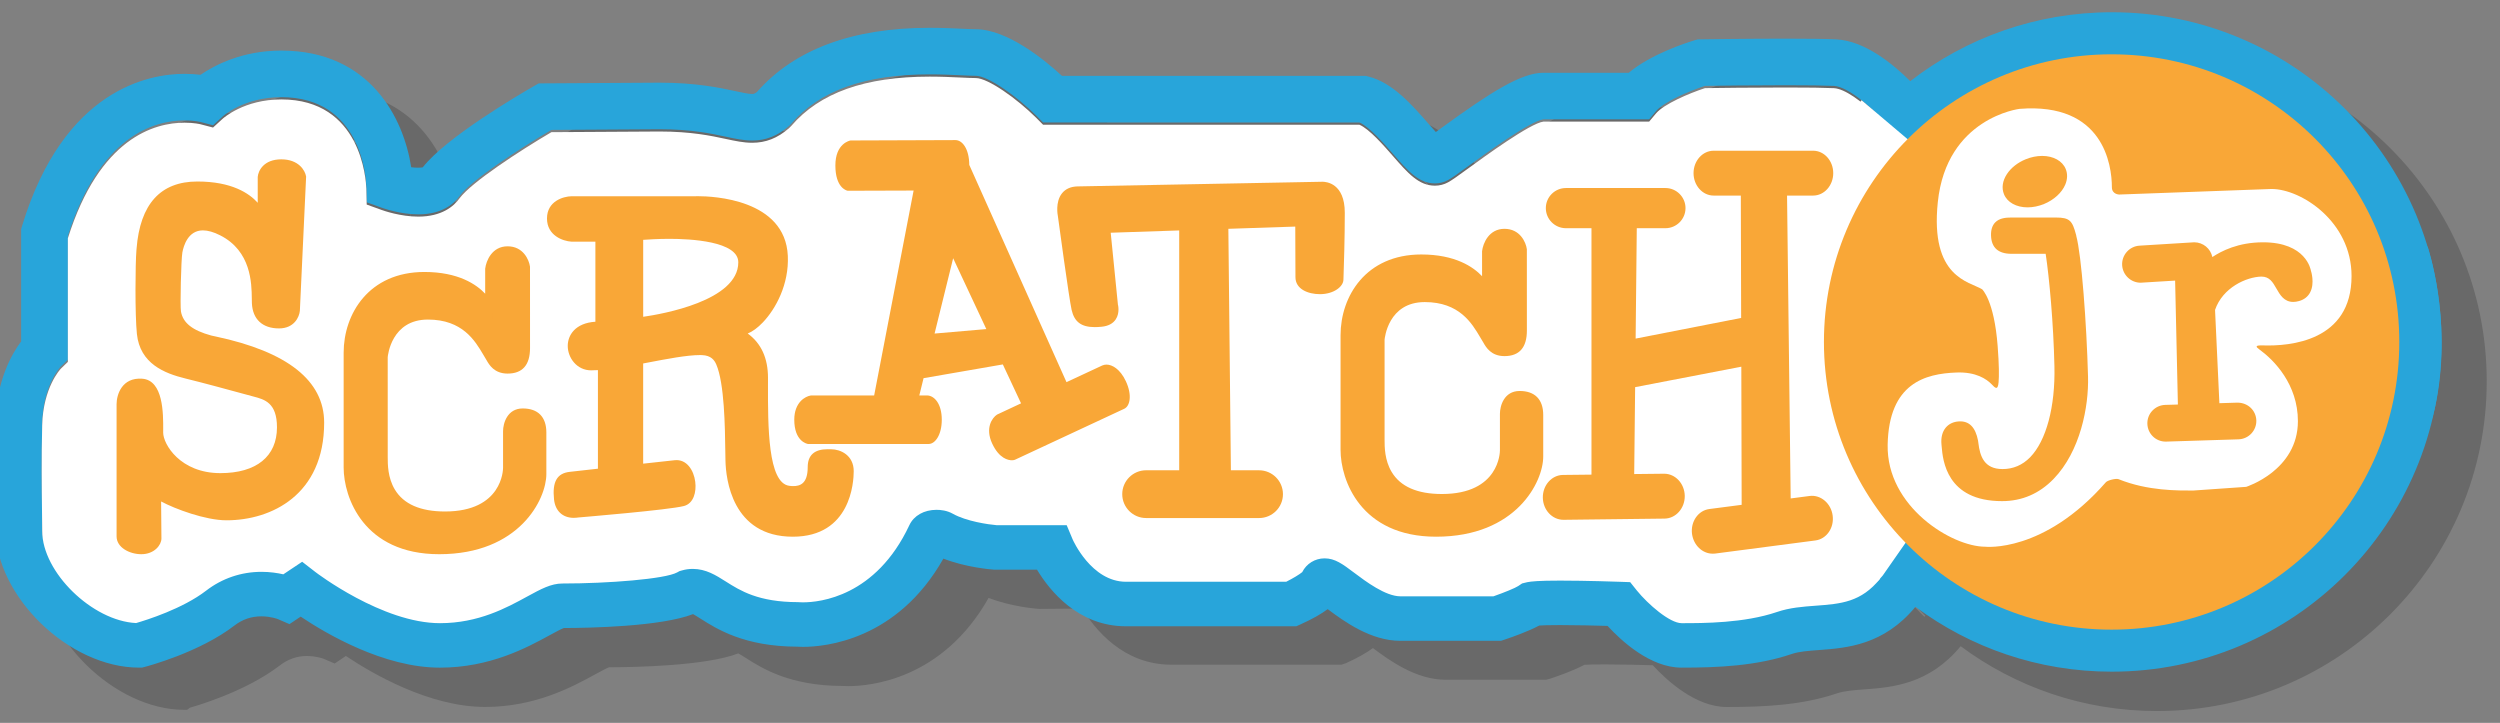 <?xml version="1.0" encoding="UTF-8"?>
<svg width="166px" height="48px" viewBox="0 0 166 48" version="1.1" xmlns="http://www.w3.org/2000/svg" xmlns:xlink="http://www.w3.org/1999/xlink">
    <rect x="0" y="0" width="166" height="48" fill="#808080" stroke="none"/>
    <title>fliplogo</title>
    <g id="fliplogo" stroke="none" stroke-width="1" fill="none" fill-rule="evenodd">
        <g transform="translate(-1, 0)" fill-rule="nonzero" id="Buttons_x5F_Released">
            <g>
                <path d="M144.23,3.419 C139.187,3.419 134.542,5.129 130.841,7.995 C129.7,6.858 127.818,5.31 125.916,5.22 C125.253,5.188 124.128,5.172 122.576,5.172 C119.963,5.172 116.97,5.217 116.936,5.218 L116.721,5.221 L116.514,5.129 C115.995,5.285 113.617,6.129 112.149,7.129 L106.477,7.129 C105.016,7.129 102.973,8.57 99.714,10.945 C99.59,11.035 99.463,11.206 99.34,11.295 C99.167,11.107 98.981,10.931 98.82,10.748 C97.771,9.546 96.465,8.312 94.873,7.914 L94.687,8.129 L74.517,8.129 C73.41,6.129 70.9,4.788 68.784,4.788 C68.556,4.788 68.258,4.652 67.899,4.635 C67.306,4.608 66.569,4.512 65.726,4.512 C60.607,4.512 56.753,5.912 54.27,8.735 C54.093,8.875 54.026,8.86 53.936,8.86 C53.698,8.86 53.294,8.766 52.829,8.666 C51.787,8.442 50.214,8.1 47.778,8.1 L39.767,8.147 L39.413,8.349 C38.449,8.903 33.625,11.729 32.07,13.719 C31.973,13.742 31.622,13.757 31.303,13.711 C30.814,10.514 28.615,5.966 22.672,5.966 C20.081,5.966 18.238,6.941 17.316,7.574 C17.024,7.538 16.665,7.51 16.251,7.51 C13.935,7.51 8.297,8.492 5.521,17.596 L5.51,17.817 L5.51,25.275 C4.51,26.111 3.82,27.879 3.754,30.633 C3.7,33 3.7,34.911 3.717,36.307 C3.724,36.85 3.717,37.419 3.717,37.819 C3.717,42.298 8.6,47.131 13.229,47.131 L13.426,47.131 L13.617,46.986 C13.763,46.948 17.242,45.986 19.577,44.187 C20.098,43.785 20.699,43.558 21.361,43.558 C21.985,43.558 22.449,43.726 22.449,43.726 L23.223,44.056 L23.968,43.556 C25.678,44.702 29.495,46.941 33.211,46.941 C36.558,46.941 39.019,45.597 40.488,44.794 C40.832,44.606 41.253,44.376 41.443,44.307 C43.092,44.305 47.874,44.219 50.022,43.384 C50.162,43.459 50.365,43.588 50.526,43.69 C51.614,44.38 53.43,45.534 56.926,45.546 C57.007,45.551 57.142,45.559 57.323,45.559 C58.788,45.559 63.585,45.117 66.643,39.7 C68.162,40.288 69.793,40.418 70.007,40.432 L72.862,40.406 C73.692,41.784 75.587,44.134 78.762,44.134 L90.078,44.134 L90.382,44.029 C91.172,43.675 91.746,43.338 92.163,43.031 C93.266,43.859 95.033,45.135 96.988,45.135 L103.668,45.135 L103.907,45.071 C104.396,44.907 105.476,44.536 106.207,44.141 C106.424,44.126 106.836,44.116 107.592,44.116 C108.682,44.116 109.977,44.149 110.746,44.172 C111.659,45.166 113.584,46.944 115.654,46.944 C118.076,46.944 120.64,46.835 122.982,46.036 C123.458,45.874 124.101,45.828 124.782,45.776 C126.625,45.639 129.089,45.452 131.187,42.907 C134.83,45.61 139.337,47.212 144.224,47.212 C156.314,47.212 166.118,37.41 166.118,25.319 C166.124,13.222 156.32,3.419 144.23,3.419 Z M8.512,18.285 C10.513,11.613 14.261,10.609 16.261,10.609 C16.895,10.609 17.304,10.712 17.305,10.712 L18.147,10.932 L18.781,10.352 C18.839,10.299 20.217,9.066 22.679,9.066 C27.976,9.066 28.303,14.388 28.324,14.989 L28.349,16.047 L29.345,16.407 C29.469,16.452 30.595,16.848 31.771,16.848 C33.325,16.848 34.133,16.168 34.518,15.626 C35.309,14.562 38.533,12.461 40.613,11.24 L47.794,11.196 C49.891,11.196 51.216,11.481 52.184,11.689 C52.824,11.826 53.375,11.945 53.943,11.945 C54.851,11.945 55.626,11.64 56.38,10.986 L56.541,10.824 C58.432,8.622 61.438,7.552 65.733,7.552 C66.503,7.552 67.2,7.585 67.759,7.611 C68.176,7.631 68.526,7.647 68.79,7.647 C69.605,7.647 71.525,9.208 72.807,10.485 L73.26,11.132 L94.264,11.132 C94.918,11.132 95.895,12.334 96.493,13.02 C97.488,14.161 98.21,14.889 99.279,14.889 C99.587,14.889 99.888,14.764 100.154,14.617 C100.425,14.468 100.798,13.972 101.545,13.428 C102.551,12.695 105.611,11.133 106.483,10.133 L113.504,10.133 L113.968,9.783 C114.471,9.186 116.125,8.567 117.212,8.214 C117.953,8.204 120.4,8.222 122.579,8.222 C124.082,8.222 125.154,8.262 125.769,8.291 C126.258,8.314 126.935,8.725 127.601,9.25 C127.917,9.499 128.232,9.783 128.523,10.063 C128.5,10.088 128.478,10.12 128.454,10.145 C127.558,9.296 126.475,8.492 125.769,8.459 C125.154,8.43 124.081,8.416 122.579,8.416 C120.4,8.416 117.953,8.448 117.212,8.459 C116.125,8.812 114.471,9.758 113.968,10.355 L113.504,11.133 L106.483,11.133 C105.612,11.133 102.549,13.243 101.545,13.976 C100.798,14.521 100.427,14.677 100.154,14.826 C99.888,14.972 99.587,14.993 99.279,14.993 C98.21,14.993 97.488,14.263 96.493,13.121 C95.892,12.434 94.919,11.133 94.264,11.133 L73.259,11.133 L72.806,10.557 C71.525,9.281 69.605,7.853 68.789,7.853 C68.524,7.853 68.175,7.806 67.758,7.787 C67.198,7.761 66.501,7.713 65.732,7.713 C61.437,7.713 58.43,8.776 56.54,10.978 L56.379,11.135 C55.625,11.79 54.851,12.093 53.942,12.093 C53.375,12.093 52.823,11.973 52.183,11.836 C51.215,11.628 49.89,11.343 47.793,11.343 L40.612,11.387 C38.532,12.607 35.308,14.708 34.517,15.773 C34.132,16.315 33.324,16.995 31.77,16.995 C30.594,16.995 29.468,16.599 29.344,16.554 L28.348,16.194 L28.323,15.136 C28.302,14.535 27.975,9.213 22.678,9.213 C20.216,9.213 18.837,10.447 18.78,10.5 L18.145,11.08 L17.302,10.86 C17.301,10.86 16.893,10.757 16.26,10.757 C14.26,10.757 10.512,11.76 8.512,18.432 L8.512,18.285 L8.512,18.285 Z M6.801,30.711 C6.862,28.198 8.009,26.982 8.04,26.949 L8.513,26.493 L8.513,26.636 L8.04,27.093 C8.009,27.126 6.863,28.342 6.803,30.854 C6.777,31.975 6.769,32.991 6.77,33.899 C6.768,32.954 6.774,31.891 6.801,30.711 Z M128.777,40.958 C124.8,36.993 122.338,31.516 122.338,25.457 C122.338,25.439 122.34,25.425 122.34,25.408 C122.366,31.464 124.85,36.935 128.844,40.885 C128.822,40.912 128.799,40.932 128.777,40.958 Z" id="形状" fill="#333333" opacity="0.3"></path>
                <g id="编组">
                    <g>
                        <path d="M141.23,0.813 C136.187,0.813 131.542,2.523 127.841,5.389 C126.7,4.252 124.818,2.704 122.916,2.614 C122.253,2.582 121.128,2.566 119.576,2.566 C116.963,2.566 113.97,2.611 113.936,2.612 L113.721,2.615 L113.514,2.677 C112.995,2.833 110.617,3.593 109.149,4.832 L103.477,4.832 C102.016,4.832 99.973,6.119 96.714,8.494 C96.59,8.584 96.463,8.678 96.34,8.766 C96.167,8.578 95.981,8.363 95.82,8.181 C94.771,6.979 93.465,5.484 91.873,5.085 L91.687,5.039 L71.517,5.039 C70.41,4.016 67.9,1.941 65.784,1.941 C65.556,1.941 65.258,1.926 64.899,1.909 C64.306,1.882 63.569,1.846 62.726,1.846 C57.607,1.846 53.753,3.277 51.27,6.099 C51.093,6.239 51.026,6.239 50.936,6.239 C50.698,6.239 50.294,6.153 49.829,6.051 C48.787,5.827 47.214,5.489 44.778,5.489 L36.767,5.538 L36.413,5.741 C35.449,6.295 30.625,9.121 29.07,11.112 C28.973,11.135 28.622,11.151 28.303,11.104 C27.814,7.907 25.615,3.359 19.672,3.359 C17.081,3.359 15.238,4.334 14.316,4.967 C14.024,4.931 13.665,4.903 13.251,4.903 C10.935,4.903 5.245,5.885 2.469,14.989 L2.404,15.21 L2.404,22.668 C1.779,23.505 0.766,25.273 0.701,28.027 C0.644,30.391 0.67,32.3 0.687,33.695 C0.694,34.24 0.701,34.713 0.701,35.113 C0.701,39.592 5.597,44.33 10.226,44.33 L10.423,44.33 L10.614,44.281 C10.76,44.243 14.239,43.329 16.574,41.53 C17.095,41.128 17.696,40.925 18.358,40.925 C18.982,40.925 19.446,41.106 19.446,41.106 L20.22,41.442 L20.965,40.944 C22.675,42.09 26.492,44.332 30.208,44.332 C33.555,44.332 36.016,42.987 37.485,42.185 C37.829,41.997 38.25,41.769 38.44,41.701 C40.089,41.697 44.871,41.611 47.019,40.777 C47.159,40.851 47.362,40.98 47.523,41.084 C48.611,41.773 50.427,42.926 53.923,42.939 C54.004,42.943 54.139,42.952 54.32,42.952 C55.785,42.952 60.582,42.509 63.64,37.092 C65.159,37.68 66.79,37.811 67.004,37.825 L69.859,37.828 C70.689,39.206 72.584,41.585 75.759,41.585 L87.075,41.585 L87.379,41.447 C88.169,41.093 88.743,40.756 89.16,40.447 C90.264,41.275 92.03,42.551 93.984,42.551 L100.665,42.551 L100.904,42.471 C101.394,42.308 102.472,41.929 103.204,41.535 C103.421,41.52 103.833,41.505 104.589,41.505 C105.678,41.505 106.973,41.537 107.743,41.56 C108.656,42.554 110.581,44.331 112.65,44.331 C115.073,44.331 117.636,44.221 119.98,43.422 C120.455,43.26 121.097,43.213 121.779,43.163 C123.622,43.026 126.086,42.838 128.185,40.293 C131.827,42.997 136.334,44.599 141.22,44.599 C153.312,44.599 163.115,34.796 163.115,22.705 C163.124,10.616 153.32,0.813 141.23,0.813 Z M121.561,40.076 C120.714,40.138 119.839,40.202 118.992,40.493 C116.809,41.236 114.112,41.236 112.662,41.236 C111.867,41.236 110.423,39.974 109.686,39.066 L109.244,38.513 L108.535,38.488 C108.444,38.484 106.315,38.41 104.598,38.41 C103.147,38.41 102.678,38.463 102.41,38.515 L102.068,38.597 L101.81,38.771 C101.618,38.9 100.882,39.203 100.164,39.454 L93.992,39.454 C93,39.454 91.691,38.47 90.909,37.881 C90.148,37.309 89.646,36.932 88.951,36.932 C88.313,36.932 87.746,37.289 87.467,37.846 C87.279,38.004 86.842,38.268 86.403,38.487 L75.767,38.487 C73.462,38.487 72.236,35.702 72.226,35.68 L71.828,34.729 L67.179,34.729 C66.625,34.684 65.16,34.471 64.266,33.97 C63.881,33.755 63.468,33.709 63.19,33.709 C62.358,33.709 61.682,34.09 61.381,34.73 C59.154,39.482 55.418,39.851 54.327,39.851 C54.221,39.851 54.151,39.847 54.14,39.847 L53.991,39.838 C51.354,39.838 50.153,39.076 49.188,38.464 C48.542,38.054 47.873,37.629 46.999,37.629 C46.763,37.629 46.527,37.661 46.296,37.728 L46.123,37.775 L45.964,37.863 C45.161,38.304 41.377,38.599 38.346,38.599 C37.592,38.599 36.927,38.961 36.007,39.463 C34.641,40.21 32.77,41.232 30.214,41.232 C26.393,41.232 21.988,37.873 21.945,37.837 L21.064,37.155 L19.813,37.989 C19.423,37.899 18.926,37.824 18.363,37.824 C17.019,37.824 15.749,38.256 14.687,39.074 C13.13,40.272 10.73,41.024 10.037,41.223 C7.136,41.082 3.803,37.85 3.803,35.11 C3.803,34.7 3.797,34.214 3.789,33.654 C3.771,32.283 3.748,30.405 3.802,28.098 C3.863,25.585 5.006,24.37 5.037,24.336 L5.507,23.88 L5.507,15.671 C7.612,8.999 11.258,7.995 13.258,7.995 C13.892,7.995 14.303,8.098 14.304,8.098 L15.147,8.318 L15.782,7.738 C15.84,7.685 17.219,6.452 19.68,6.452 C24.977,6.452 25.304,11.774 25.325,12.375 L25.35,13.433 L26.346,13.793 C26.47,13.838 27.596,14.234 28.772,14.234 C30.326,14.234 31.134,13.554 31.519,13.012 C32.31,11.948 35.534,9.847 37.614,8.626 L44.795,8.582 C46.892,8.582 48.217,8.867 49.185,9.075 C49.825,9.212 50.376,9.331 50.944,9.331 C51.852,9.331 52.627,9.026 53.381,8.372 L53.542,8.21 C55.433,6.008 58.439,4.938 62.734,4.938 C63.504,4.938 64.201,4.971 64.76,4.997 C65.177,5.017 65.527,5.033 65.791,5.033 C66.606,5.033 68.526,6.401 69.808,7.678 L70.261,8.132 L91.264,8.132 C91.918,8.41 92.895,9.528 93.493,10.214 C94.487,11.355 95.21,12.179 96.278,12.179 C96.587,12.179 96.887,12.102 97.153,11.955 C97.424,11.806 97.798,11.538 98.545,10.993 C99.551,10.26 102.61,8.029 103.483,7.925 L110.504,7.925 L110.968,7.372 C111.472,6.775 113.125,6.054 114.212,5.702 C114.953,5.692 117.4,5.66 119.579,5.66 C121.082,5.66 122.155,5.675 122.77,5.704 C123.258,5.727 123.934,6.125 124.602,6.65 C124.917,6.899 125.231,7.176 125.522,7.457 C121.698,11.399 119.335,16.773 119.335,22.702 C119.335,28.795 121.826,34.305 125.842,38.273 C124.579,39.848 123.23,39.952 121.561,40.076 Z" id="形状" fill="#28A5DA"></path>
                        <polygon id="路径" fill="#FFFFFF" points="124.604 6.655 114.997 19.961 117.527 38.562 125.674 38.602 126.016 38.212 127.811 35.639 124.033 23.384 128.602 10.035 124.691 6.725"></polygon>
                        <path d="M121.561,40.219 C120.714,40.282 119.839,40.346 118.992,40.636 C116.809,41.379 114.112,41.379 112.662,41.379 C111.867,41.379 110.423,40.117 109.686,39.209 L109.244,38.655 L108.535,38.63 C108.444,38.627 106.315,38.552 104.598,38.552 C103.147,38.552 102.678,38.606 102.41,38.657 L102.068,38.74 L101.81,38.913 C101.618,39.042 100.882,39.345 100.164,39.596 L93.992,39.596 C93,39.596 91.691,38.612 90.909,38.024 C90.148,37.452 89.646,37.075 88.951,37.075 C88.313,37.075 87.746,37.432 87.467,37.99 C87.279,38.147 86.842,38.41 86.403,38.629 L75.767,38.629 C73.462,38.629 72.236,35.844 72.226,35.821 L71.828,34.873 L67.179,34.873 C66.625,34.827 65.16,34.615 64.266,34.112 C63.881,33.897 63.468,33.852 63.19,33.852 C62.358,33.852 61.682,34.233 61.381,34.873 C59.154,39.625 55.418,39.995 54.327,39.995 C54.221,39.995 54.151,39.991 54.14,39.991 L53.991,39.982 C51.354,39.982 50.153,39.22 49.188,38.609 C48.542,38.2 47.873,37.775 46.999,37.775 C46.763,37.775 46.527,37.806 46.296,37.873 L46.123,37.921 L45.964,38.008 C45.161,38.449 41.377,38.745 38.346,38.745 C37.592,38.745 36.927,39.107 36.007,39.609 C34.641,40.357 32.77,41.379 30.214,41.379 C26.393,41.379 21.988,38.02 21.945,37.984 L21.064,37.301 L19.813,38.135 C19.423,38.046 18.926,37.97 18.363,37.97 C17.019,37.97 15.749,38.402 14.687,39.22 C13.13,40.42 10.73,41.171 10.037,41.371 C7.135,41.232 3.802,38 3.802,35.26 C3.802,34.85 3.796,34.364 3.788,33.803 C3.77,32.432 3.747,30.555 3.801,28.248 C3.862,25.734 5.005,24.519 5.036,24.486 L5.506,24.029 L5.506,15.821 C7.611,9.149 11.257,8.146 13.257,8.146 C13.891,8.146 14.302,8.249 14.303,8.249 L15.146,8.469 L15.781,7.889 C15.839,7.836 17.218,6.602 19.679,6.602 C24.976,6.602 25.303,11.925 25.324,12.525 L25.349,13.583 L26.345,13.943 C26.469,13.988 27.595,14.384 28.771,14.384 C30.325,14.384 31.133,13.705 31.518,13.162 C32.309,12.098 35.533,9.996 37.613,8.776 L44.794,8.732 C46.891,8.732 48.216,9.017 49.184,9.224 C49.824,9.362 50.375,9.48 50.943,9.48 C51.851,9.48 52.626,9.175 53.38,8.521 L53.541,8.36 C55.432,6.158 58.438,5.088 62.733,5.088 C63.503,5.088 64.2,5.121 64.759,5.147 C65.176,5.167 65.526,5.183 65.79,5.183 C66.605,5.183 68.525,6.551 69.807,7.827 L70.26,8.282 L91.264,8.282 C91.918,8.56 92.895,9.677 93.493,10.364 C94.488,11.505 95.21,12.329 96.279,12.329 C96.587,12.329 96.888,12.252 97.154,12.105 C97.425,11.956 97.798,11.688 98.545,11.143 C99.551,10.41 102.611,8.179 103.483,8.075 L110.504,8.075 L110.968,7.522 C111.471,6.925 113.125,6.204 114.212,5.852 C114.953,5.841 117.4,5.81 119.579,5.81 C121.082,5.81 122.154,5.825 122.769,5.854 C123.492,5.888 124.618,6.734 125.523,7.607 C121.698,11.549 119.335,16.923 119.335,22.852 C119.335,28.946 121.826,34.456 125.842,38.423 C124.579,39.992 123.23,40.096 121.561,40.219 Z" id="路径" fill="#FFFFFF"></path>
                        <polygon id="路径" fill="#FFFFFF" points="138.335 5.607 150.031 10.254 157.621 14.695 157.079 28.068 150.65 36.514 133.378 38.292 125.246 32.02 124.859 16.761 130.154 7.699"></polygon>
                        <g transform="translate(129, 14)" fill="#F9A737">
                            <path d="M10.395,11.008 C10.291,7.2 9.936,2.799 9.606,1.676 C9.606,1.674 9.606,1.673 9.604,1.671 C9.604,1.664 9.608,1.657 9.606,1.65 C9.376,0.785 9.278,0.695 8.502,0.695 L5.564,0.695 C4.954,0.695 4.424,0.814 4.459,1.65 C4.486,2.411 4.954,2.605 5.564,2.605 L8.05,2.605 C8.279,3.986 8.597,7.193 8.668,10.313 C8.742,13.501 7.839,17.399 4.974,17.399 C3.166,17.399 3.168,15.659 3.101,15.307 C2.976,14.649 2.705,14.194 2.084,14.233 C1.465,14.272 1.087,14.727 1.164,15.502 C1.242,16.276 1.28,19.024 4.936,19.024 C8.871,19.025 10.488,14.343 10.395,11.008 Z" id="路径"></path>
                            <path d="M4.936,19.275 C1.239,19.275 1.004,16.55 0.927,15.657 L0.915,15.525 C0.868,15.058 0.968,14.666 1.203,14.388 C1.41,14.144 1.709,14.003 2.066,13.982 C2.754,13.939 3.172,14.371 3.342,15.257 C3.351,15.298 3.359,15.357 3.366,15.429 C3.47,16.279 3.739,17.146 4.97,17.146 C5.676,17.146 6.292,16.882 6.8,16.364 C7.873,15.265 8.478,13.004 8.414,10.316 C8.351,7.474 8.072,4.424 7.832,2.853 L5.56,2.853 C4.691,2.853 4.234,2.45 4.205,1.658 C4.189,1.275 4.282,0.977 4.476,0.774 C4.756,0.482 5.181,0.443 5.56,0.443 L8.498,0.443 C9.441,0.443 9.6,0.659 9.848,1.583 L9.864,1.642 L9.862,1.656 C10.212,2.927 10.55,7.486 10.645,10.999 C10.702,12.995 10.133,15.975 8.356,17.803 C7.408,18.781 6.256,19.275 4.936,19.275 Z M2.156,14.48 L2.099,14.482 C1.874,14.496 1.703,14.573 1.582,14.711 C1.436,14.882 1.378,15.148 1.41,15.476 L1.423,15.615 C1.505,16.56 1.694,18.775 4.935,18.775 C6.117,18.775 7.146,18.332 7.997,17.457 C9.666,15.741 10.197,12.915 10.143,11.016 C10.039,7.131 9.672,2.8 9.366,1.747 L9.354,1.68 C9.157,0.946 9.132,0.946 8.5,0.946 L5.562,0.946 C5.179,0.946 4.958,1.001 4.837,1.124 C4.739,1.226 4.694,1.4 4.704,1.642 C4.724,2.163 4.956,2.357 5.559,2.357 L8.257,2.357 L8.292,2.566 C8.541,4.082 8.846,7.311 8.913,10.309 C8.935,11.367 8.884,14.951 7.156,16.717 C6.552,17.336 5.814,17.651 4.968,17.651 C3.13,17.651 2.934,16.026 2.868,15.494 C2.861,15.436 2.855,15.39 2.849,15.356 C2.707,14.584 2.418,14.48 2.156,14.48 Z" id="形状"></path>
                        </g>
                        <g transform="translate(133, 10)" fill="#F9A737">
                            <ellipse id="椭圆形" transform="translate(3.108, 2.06) rotate(157.772) translate(-3.108, -2.06) " cx="3.108" cy="2.06" rx="1.964" ry="1.356"></ellipse>
                            <path d="M2.63,3.769 L2.63,3.769 C1.883,3.769 1.283,3.436 1.065,2.898 C0.897,2.485 0.964,2.01 1.257,1.562 C1.531,1.143 1.977,0.792 2.508,0.575 C2.864,0.43 3.241,0.353 3.6,0.353 C4.346,0.353 4.946,0.686 5.164,1.224 C5.294,1.541 5.284,1.898 5.135,2.255 C4.909,2.794 4.38,3.277 3.721,3.547 C3.365,3.692 2.988,3.769 2.63,3.769 Z M3.6,0.854 C3.305,0.854 2.996,0.918 2.7,1.039 C2.261,1.218 1.895,1.502 1.678,1.837 C1.48,2.143 1.426,2.454 1.532,2.71 C1.673,3.055 2.094,3.27 2.635,3.27 C2.928,3.27 3.239,3.206 3.536,3.085 C4.075,2.865 4.502,2.483 4.678,2.064 C4.746,1.902 4.806,1.658 4.706,1.415 C4.561,1.068 4.139,0.854 3.6,0.854 Z" id="形状"></path>
                        </g>
                        <g transform="translate(141, 16)" fill="#F9A737">
                            <path d="M13.199,2.017 C13.199,2.017 12.941,0.34 10.269,0.34 C8.377,0.34 7.222,1.124 6.683,1.535 L6.673,1.261 C6.642,0.72 6.174,0.309 5.636,0.342 L2.077,0.563 C1.537,0.597 1.126,1.062 1.159,1.603 C1.192,2.144 1.658,2.555 2.198,2.521 L4.669,2.368 L4.864,11.103 L3.768,11.135 C3.233,11.154 2.815,11.601 2.83,12.133 C2.846,12.667 3.293,13.087 3.828,13.071 L8.628,12.921 C9.163,12.904 9.582,12.457 9.566,11.922 C9.547,11.388 9.101,10.968 8.568,10.985 L7.125,11.03 L6.823,4.541 C7.347,2.928 9.042,2.143 10.109,2.114 C11.573,2.076 11.215,4.139 12.588,3.747 C13.678,3.439 13.199,2.017 13.199,2.017 Z" id="路径"></path>
                            <path d="M3.802,13.323 C3.141,13.323 2.606,12.804 2.585,12.142 C2.575,11.818 2.691,11.506 2.915,11.271 C3.139,11.034 3.439,10.898 3.766,10.885 L4.612,10.861 L4.428,2.632 L2.139,2.772 C1.493,2.772 0.952,2.265 0.911,1.617 C0.87,0.939 1.387,0.354 2.062,0.312 L5.695,0.088 C6.285,0.088 6.784,0.506 6.9,1.068 C7.499,0.67 8.614,0.089 10.267,0.089 C13.121,0.089 13.433,1.901 13.445,1.978 L13.445,1.978 C13.449,1.978 13.716,2.799 13.394,3.413 C13.245,3.699 12.998,3.892 12.662,3.988 C12.523,4.028 12.392,4.048 12.271,4.048 L12.271,4.048 C11.663,4.048 11.392,3.578 11.156,3.164 C10.91,2.735 10.698,2.365 10.154,2.365 C9.157,2.391 7.586,3.094 7.079,4.577 L7.367,10.772 L8.564,10.735 L8.564,10.735 C9.265,10.735 9.797,11.254 9.82,11.915 C9.841,12.586 9.31,13.149 8.64,13.171 L3.802,13.323 Z M4.916,2.103 L5.123,11.346 L3.781,11.389 C3.59,11.395 3.411,11.475 3.279,11.616 C3.148,11.756 3.08,11.936 3.086,12.13 C3.098,12.521 3.412,12.825 3.803,12.825 L3.803,13.075 L3.826,12.825 L8.626,12.675 C9.022,12.662 9.334,12.33 9.32,11.935 C9.308,11.544 8.994,11.24 8.603,11.24 L6.89,11.294 L6.576,4.513 L6.59,4.47 C7.157,2.726 8.989,1.9 10.11,1.87 C11.002,1.859 11.325,2.452 11.591,2.919 C11.823,3.323 11.969,3.552 12.274,3.552 L12.274,3.552 C12.348,3.552 12.434,3.538 12.528,3.512 C12.729,3.454 12.87,3.348 12.955,3.186 C13.183,2.76 12.968,2.106 12.965,2.1 C12.944,2 12.679,0.594 10.275,0.594 C8.341,0.594 7.212,1.455 6.837,1.738 L6.447,2.034 L6.426,1.271 C6.405,0.895 6.083,0.594 5.697,0.594 L2.093,0.817 C1.693,0.842 1.384,1.19 1.408,1.592 C1.43,1.976 1.753,2.278 2.137,2.278 L4.916,2.103 Z" id="形状"></path>
                        </g>
                        <g transform="translate(8, 10)" fill="#F9A737">
                            <path d="M13.075,1.752 L12.661,10.633 C12.661,10.633 12.57,11.563 11.525,11.563 C10.479,11.563 10.014,10.982 9.976,10.13 C9.937,9.278 10.171,6.641 7.73,5.406 C5.509,4.283 4.972,6.138 4.864,6.722 C4.78,7.179 4.7,10.344 4.771,10.736 C4.925,11.587 5.597,12.151 6.965,12.526 C7.639,12.712 14.275,13.694 14.275,18.069 C14.275,23.026 10.441,24.305 8.04,24.305 C6.413,24.305 3.87,23.233 3.444,22.846 C3.444,22.846 3.47,25.454 3.47,25.764 C3.47,26.076 3.082,26.551 2.385,26.551 C1.689,26.551 0.991,26.163 0.991,25.621 C0.991,25.079 0.991,16.83 0.991,16.83 C0.991,16.83 0.994,15.294 2.424,15.396 C3.676,15.486 3.585,17.796 3.585,18.726 C3.585,19.657 4.825,21.668 7.632,21.668 C10.441,21.668 11.641,20.196 11.641,18.376 C11.641,16.558 10.634,16.285 9.898,16.091 C9.163,15.9 7.127,15.322 5.368,14.892 C4.062,14.572 2.531,14.001 2.34,12.154 C2.205,10.865 2.236,7.479 2.309,6.644 C2.377,5.857 2.502,2.307 6.104,2.307 C9.706,2.307 10.364,4.321 10.364,4.321 L10.364,1.752 C10.364,1.752 10.442,0.835 11.68,0.835 C12.919,0.835 13.075,1.752 13.075,1.752 Z" id="路径"></path>
                            <path d="M2.385,26.799 C1.595,26.799 0.741,26.348 0.741,25.619 L0.741,16.828 C0.743,16.22 1.085,15.05 2.442,15.146 C3.853,15.248 3.841,17.478 3.836,18.547 L3.835,18.724 C3.835,19.492 4.965,21.416 7.632,21.416 C10.021,21.416 11.391,20.308 11.391,18.374 C11.391,16.741 10.564,16.522 9.834,16.331 C9.626,16.276 9.315,16.19 8.937,16.088 C7.994,15.83 6.568,15.442 5.308,15.131 C3.917,14.79 2.295,14.146 2.09,12.175 C1.956,10.89 1.985,7.471 2.059,6.617 L2.068,6.51 C2.3,3.552 3.658,2.052 6.103,2.052 C8.388,2.052 9.548,2.835 10.113,3.464 L10.113,1.747 C10.147,1.33 10.518,0.58 11.679,0.58 C12.826,0.58 13.255,1.315 13.322,1.705 L13.326,1.732 L12.911,10.64 C12.871,11.054 12.531,11.807 11.525,11.807 C10.429,11.807 9.774,11.198 9.726,10.136 C9.722,10.05 9.721,9.946 9.72,9.827 C9.707,8.802 9.681,6.669 7.616,5.624 C7.187,5.406 6.803,5.297 6.474,5.297 C5.486,5.297 5.19,6.322 5.109,6.763 C5.026,7.216 4.952,10.333 5.016,10.687 C5.153,11.444 5.775,11.937 7.03,12.28 C7.088,12.296 7.188,12.315 7.326,12.344 C12.102,13.358 14.524,15.282 14.524,18.063 C14.524,22.85 11.03,24.548 8.039,24.548 C6.648,24.548 4.622,23.795 3.698,23.297 C3.706,24.061 3.719,25.529 3.719,25.757 C3.72,26.188 3.245,26.799 2.385,26.799 Z M2.289,15.643 C1.281,15.643 1.243,16.709 1.242,16.831 L1.242,25.62 C1.242,25.974 1.787,26.3 2.386,26.3 C2.964,26.3 3.221,25.911 3.221,25.764 C3.221,25.453 3.195,22.848 3.195,22.848 L3.189,22.274 L3.613,22.662 C3.989,23.004 6.448,24.058 8.041,24.058 C10.802,24.058 14.026,22.49 14.026,18.072 C14.026,15.56 11.737,13.801 7.223,12.843 C7.074,12.813 6.962,12.787 6.901,12.772 C5.455,12.376 4.7,11.745 4.526,10.786 C4.444,10.334 4.536,7.135 4.619,6.682 C4.7,6.242 5.075,4.807 6.476,4.807 C6.883,4.807 7.344,4.935 7.844,5.188 C10.18,6.37 10.208,8.795 10.221,9.832 C10.222,9.944 10.223,10.043 10.227,10.124 C10.262,10.928 10.688,11.319 11.526,11.319 C12.336,11.319 12.411,10.644 12.414,10.613 L12.825,1.777 C12.792,1.646 12.599,1.09 11.68,1.09 C10.715,1.09 10.62,1.71 10.613,1.78 L10.614,5.894 L10.127,4.4 C10.102,4.326 9.458,2.559 6.105,2.559 C2.882,2.559 2.646,5.567 2.568,6.556 L2.558,6.668 C2.486,7.507 2.458,10.868 2.589,12.13 C2.761,13.776 4.055,14.317 5.429,14.651 C6.696,14.963 8.124,15.352 9.07,15.61 C9.448,15.714 9.758,15.798 9.964,15.852 C10.686,16.042 11.894,16.36 11.894,18.378 C11.894,20.596 10.302,21.92 7.635,21.92 C4.775,21.92 3.338,19.873 3.338,18.727 L3.339,18.548 C3.344,17.628 3.354,15.714 2.408,15.647 C2.366,15.643 2.327,15.643 2.289,15.643 Z" id="形状"></path>
                        </g>
                        <g transform="translate(23, 16)" fill="#F9A737">
                            <path d="M12.945,7.111 C12.945,6.103 12.945,1.741 12.945,1.741 C12.945,1.741 12.79,0.605 11.706,0.605 C10.621,0.605 10.467,1.844 10.467,1.844 L10.467,4.271 C10.467,4.271 9.589,2.309 6.181,2.309 C2.773,2.309 1.069,4.788 1.069,7.421 C1.069,10.055 1.069,14.03 1.069,15.036 C1.069,16.534 2.051,20.549 7.163,20.549 C12.275,20.549 14.03,17.128 14.03,15.477 C14.03,13.826 14.03,13.206 14.03,12.714 C14.03,12.222 13.901,11.371 12.714,11.371 C11.655,11.371 11.655,12.637 11.655,12.637 L11.655,15.065 C11.655,15.065 11.654,18.213 7.55,18.213 C3.446,18.213 3.497,15.192 3.497,14.366 C3.497,13.54 3.497,7.691 3.497,7.691 C3.497,7.691 3.729,4.966 6.414,4.966 C9.099,4.966 9.899,6.775 10.468,7.691 C10.637,7.968 10.881,8.556 11.707,8.556 C12.531,8.557 12.945,8.118 12.945,7.111 Z" id="路径"></path>
                            <path d="M7.162,20.799 C2.144,20.799 0.818,17.03 0.818,15.036 L0.818,7.421 C0.818,4.838 2.497,2.059 6.18,2.059 C8.431,2.059 9.632,2.883 10.216,3.501 L10.216,1.844 C10.28,1.309 10.672,0.355 11.705,0.355 C12.735,0.355 13.128,1.24 13.192,1.708 L13.194,7.111 C13.194,8.236 12.693,8.806 11.705,8.806 C10.816,8.806 10.481,8.222 10.302,7.908 L10.252,7.823 C10.2,7.74 10.147,7.648 10.089,7.55 C9.54,6.622 8.71,5.219 6.412,5.219 C3.985,5.219 3.753,7.615 3.744,7.714 L3.745,14.367 C3.745,14.825 3.744,15.716 4.215,16.502 C4.796,17.473 5.917,17.963 7.548,17.963 C11.359,17.963 11.403,15.182 11.403,15.065 L11.403,12.637 C11.403,12.115 11.676,11.121 12.712,11.121 C13.722,11.121 14.278,11.687 14.278,12.714 L14.278,15.477 C14.279,17.145 12.487,20.799 7.162,20.799 Z M6.18,2.56 C2.822,2.56 1.318,5.002 1.318,7.422 L1.318,15.037 C1.318,15.09 1.385,20.3 7.162,20.3 C12.113,20.3 13.779,16.987 13.779,15.477 L13.779,12.715 C13.779,11.969 13.44,11.622 12.713,11.622 C11.934,11.622 11.905,12.535 11.904,12.639 L11.904,15.065 C11.904,15.098 11.853,18.463 7.549,18.463 C5.73,18.463 4.464,17.889 3.787,16.758 C3.245,15.854 3.246,14.832 3.246,14.397 L3.246,7.692 C3.25,7.641 3.532,4.718 6.413,4.718 C8.996,4.718 9.95,6.331 10.519,7.295 C10.576,7.389 10.628,7.479 10.679,7.561 L10.737,7.662 C10.902,7.951 11.107,8.308 11.706,8.308 C12.22,8.308 12.695,8.162 12.695,7.113 L12.695,1.744 C12.692,1.741 12.554,0.858 11.706,0.858 C10.858,0.858 10.721,1.837 10.715,1.879 L10.717,5.443 L10.238,4.376 C10.205,4.301 9.367,2.56 6.18,2.56 Z" id="形状"></path>
                        </g>
                        <g transform="translate(90, 15)" fill="#F9A737">
                            <path d="M12.141,6.95 C12.141,5.943 12.141,1.58 12.141,1.58 C12.141,1.58 11.985,0.444 10.901,0.444 C9.817,0.444 9.664,1.683 9.664,1.683 L9.664,4.11 C9.664,4.11 8.786,2.148 5.378,2.148 C1.972,2.148 0.269,4.627 0.269,7.26 C0.269,9.895 0.269,13.869 0.269,14.876 C0.269,16.374 1.248,20.389 6.361,20.389 C11.474,20.389 13.228,16.968 13.228,15.315 C13.228,13.664 13.228,13.044 13.228,12.552 C13.228,12.063 13.099,11.21 11.913,11.21 C10.853,11.21 10.853,12.475 10.853,12.475 L10.853,14.903 C10.853,14.903 10.853,18.051 6.749,18.051 C2.645,18.051 2.695,15.031 2.695,14.205 C2.695,13.378 2.695,7.531 2.695,7.531 C2.695,7.531 2.926,4.807 5.613,4.807 C8.298,4.807 9.097,6.615 9.667,7.531 C9.836,7.808 10.08,8.396 10.906,8.396 C11.727,8.396 12.141,7.957 12.141,6.95 Z" id="路径"></path>
                            <path d="M6.357,20.637 C1.337,20.637 0.013,16.868 0.013,14.875 L0.013,7.259 C0.013,4.676 1.691,1.897 5.373,1.897 C7.625,1.897 8.825,2.721 9.409,3.34 L9.409,1.683 C9.471,1.148 9.866,0.194 10.897,0.194 C11.926,0.194 12.321,1.078 12.383,1.546 L12.385,6.95 C12.385,8.075 11.885,8.646 10.897,8.646 C10.008,8.646 9.672,8.06 9.495,7.747 L9.444,7.662 C9.393,7.579 9.34,7.486 9.282,7.391 C8.731,6.461 7.903,5.058 5.604,5.058 C3.176,5.058 2.946,7.452 2.936,7.555 L2.936,14.206 C2.936,14.664 2.936,15.555 3.408,16.341 C3.989,17.311 5.108,17.802 6.741,17.802 C10.553,17.802 10.595,15.022 10.595,14.903 L10.595,12.477 C10.595,11.954 10.868,10.961 11.906,10.961 C12.916,10.961 13.47,11.525 13.47,12.553 L13.47,15.317 C13.475,16.982 11.682,20.637 6.357,20.637 Z M5.375,2.397 C2.018,2.397 0.514,4.839 0.514,7.259 L0.514,14.875 C0.514,14.928 0.581,20.137 6.358,20.137 C11.309,20.137 12.975,16.825 12.975,15.315 L12.975,12.551 C12.975,11.807 12.635,11.459 11.91,11.459 C11.131,11.459 11.1,12.371 11.1,12.475 L11.1,14.9 C11.1,14.935 11.048,18.298 6.746,18.298 C4.927,18.298 3.661,17.726 2.983,16.594 C2.44,15.691 2.442,14.668 2.442,14.234 L2.442,7.53 C2.446,7.478 2.727,4.556 5.608,4.556 C8.192,4.556 9.147,6.17 9.715,7.134 C9.772,7.229 9.823,7.317 9.874,7.399 L9.932,7.5 C10.098,7.789 10.302,8.146 10.901,8.146 C11.417,8.146 11.891,8.001 11.891,6.952 L11.891,1.582 C11.887,1.579 11.749,0.696 10.901,0.696 C10.047,0.696 9.917,1.675 9.912,1.717 L9.914,5.283 L9.435,4.214 C9.4,4.139 8.562,2.397 5.375,2.397 Z" id="形状"></path>
                        </g>
                        <g transform="translate(37, 13)" fill="#F9A737" id="形状">
                            <path d="M19.198,17.08 C18.811,17.08 17.882,16.966 17.882,18.011 C17.882,19.057 17.456,19.639 16.371,19.502 C14.648,19.27 14.745,15.106 14.745,12.086 C14.745,9.066 12.189,8.988 13.196,8.988 C14.203,8.988 16.185,6.675 16.061,3.992 C15.88,0.068 10.213,0.275 10.213,0.275 L1.965,0.275 C1.965,0.275 0.57,0.3 0.57,1.501 C0.57,2.701 1.948,2.792 1.948,2.792 L3.784,2.792 L3.784,8.602 C1.074,8.602 1.732,11.505 3.397,11.331 C3.565,11.332 3.754,11.322 3.952,11.307 L3.952,18.342 C2.908,18.459 2.061,18.555 1.858,18.576 C1.311,18.637 0.907,18.888 1.035,20.128 C1.165,21.367 2.352,21.109 2.352,21.109 C2.352,21.109 8.372,20.611 9.352,20.353 C10.332,20.093 10.02,17.674 8.829,17.8 C8.411,17.844 7.493,17.946 6.457,18.062 L6.457,10.922 C8.008,10.629 9.635,10.29 10.614,10.324 C11.375,10.35 11.655,10.782 11.792,11.098 C12.435,12.586 12.389,16.145 12.421,17.581 C12.459,19.324 13.156,22.383 16.642,22.383 C20.128,22.383 20.437,19.246 20.437,18.279 C20.437,17.312 19.585,17.08 19.198,17.08 Z M6.458,8.32 L6.458,2.695 C6.458,2.695 13.273,2.03 13.273,4.419 C13.273,7.582 6.458,8.32 6.458,8.32 Z"></path>
                            <path d="M16.642,22.637 C12.597,22.637 12.197,18.776 12.171,17.591 C12.167,17.407 12.163,17.188 12.16,16.944 C12.14,15.376 12.102,12.455 11.562,11.203 C11.442,10.924 11.224,10.599 10.605,10.579 L10.471,10.577 C9.617,10.577 8.292,10.83 7.011,11.076 L6.706,11.134 L6.706,17.787 C7.627,17.684 8.422,17.597 8.802,17.558 C9.605,17.474 10.068,18.236 10.164,18.988 C10.252,19.67 10.055,20.431 9.415,20.599 C8.427,20.859 2.637,21.34 2.373,21.363 L2.374,21.363 C2.383,21.363 2.264,21.385 2.101,21.385 C1.358,21.385 0.867,20.926 0.787,20.157 C0.665,18.987 0.987,18.425 1.831,18.331 L3.702,18.121 L3.702,11.576 C3.606,11.581 3.514,11.584 3.429,11.584 C3.366,11.589 3.31,11.591 3.255,11.591 C2.294,11.591 1.698,10.749 1.698,9.968 C1.698,9.267 2.185,8.45 3.534,8.363 L3.534,3.047 L1.948,3.047 C1.374,3.01 0.32,2.641 0.32,1.506 C0.32,0.362 1.393,0.04 1.96,0.03 L10.212,0.03 C10.213,0.03 10.267,0.028 10.358,0.028 C11.322,0.028 16.137,0.219 16.311,3.986 C16.398,5.875 15.511,7.508 14.652,8.408 C14.309,8.767 13.964,9.019 13.648,9.146 C14.543,9.793 14.995,10.783 14.995,12.089 L14.994,12.55 C14.99,15.3 14.984,19.068 16.405,19.257 C16.496,19.271 16.584,19.277 16.667,19.277 C17.116,19.277 17.632,19.131 17.632,18.015 C17.632,17.23 18.074,16.829 18.946,16.829 L19.198,16.832 C19.797,16.832 20.687,17.219 20.687,18.285 C20.687,19.01 20.492,22.637 16.642,22.637 Z M10.472,10.074 C10.524,10.074 10.575,10.075 10.623,10.076 C11.297,10.099 11.767,10.411 12.021,11.002 C12.601,12.348 12.638,15.219 12.66,16.936 C12.663,17.18 12.666,17.397 12.671,17.582 C12.7,18.952 13.149,22.14 16.642,22.14 C19.931,22.14 20.187,19.191 20.187,18.286 C20.187,17.344 19.208,17.333 19.198,17.333 L18.946,17.33 C18.443,17.33 18.132,17.443 18.132,18.016 C18.132,19.47 17.335,19.778 16.667,19.778 C16.564,19.778 16.456,19.77 16.341,19.757 C14.484,19.507 14.489,15.812 14.494,12.553 L14.495,12.093 C14.495,10.114 13.341,9.509 12.962,9.31 C12.845,9.249 12.668,9.156 12.719,8.955 C12.77,8.747 12.958,8.747 13.197,8.747 C13.412,8.747 13.812,8.566 14.292,8.064 C15.043,7.277 15.893,5.745 15.813,4.011 C15.661,0.698 11.244,0.53 10.36,0.53 L10.224,0.532 L1.967,0.532 C1.855,0.535 0.822,0.586 0.822,1.508 C0.822,2.463 1.92,2.547 1.967,2.55 L4.036,2.55 L4.036,8.859 L3.786,8.859 C2.617,8.859 2.2,9.435 2.2,9.974 C2.2,10.546 2.655,11.166 3.374,11.091 L3.387,11.09 L3.431,11.09 C3.585,11.09 3.756,11.08 3.935,11.066 L4.205,11.045 L4.205,18.575 L1.889,18.835 C1.566,18.871 1.163,18.915 1.287,20.112 C1.341,20.629 1.616,20.889 2.104,20.889 C2.22,20.889 2.302,20.872 2.303,20.872 C2.394,20.861 8.343,20.368 9.291,20.119 C9.62,20.033 9.731,19.517 9.671,19.055 C9.607,18.55 9.327,18.008 8.858,18.059 C8.44,18.104 7.522,18.205 6.487,18.321 L6.21,18.35 L6.21,10.725 L6.921,10.588 C8.222,10.333 9.572,10.074 10.472,10.074 Z M6.208,8.6 L6.208,2.468 L6.434,2.447 C6.47,2.443 7.33,2.361 8.45,2.361 C11.769,2.361 13.524,3.073 13.524,4.42 C13.524,7.769 6.773,8.539 6.485,8.57 L6.208,8.6 Z M6.708,2.925 L6.708,8.035 C7.96,7.856 13.023,6.975 13.023,4.418 C13.023,3.011 9.824,2.859 8.449,2.859 C7.686,2.86 7.035,2.901 6.708,2.925 Z"></path>
                        </g>
                        <g transform="translate(53, 9)" fill="#F9A737" id="形状">
                            <path d="M22.532,16.42 C22.158,15.616 21.606,15.35 21.29,15.497 C21.164,15.557 20.018,16.09 18.692,16.708 L12.11,2.001 C12.11,1.99 12.111,1.981 12.111,1.97 C12.108,1.045 11.757,0.551 11.443,0.551 C11.128,0.552 4.519,0.573 4.519,0.573 C4.519,0.573 3.715,0.71 3.72,1.997 C3.724,3.283 4.319,3.415 4.319,3.415 C4.319,3.415 6.89,3.407 8.968,3.4 L6.251,17.506 C4.172,17.506 1.881,17.506 1.881,17.506 C1.881,17.506 0.99,17.634 0.99,18.867 C0.99,20.099 1.648,20.228 1.648,20.228 C1.648,20.228 9.413,20.228 9.665,20.228 C9.916,20.228 10.284,19.752 10.284,18.867 C10.284,17.98 9.897,17.506 9.549,17.506 C9.484,17.506 9.178,17.506 8.722,17.506 L9.12,15.893 L14.733,14.918 L16.129,17.9 C15.106,18.378 14.339,18.736 14.339,18.736 C14.339,18.736 13.586,19.228 14.108,20.344 C14.629,21.462 15.28,21.3 15.28,21.3 C15.28,21.3 22.317,18.021 22.546,17.912 C22.774,17.811 22.907,17.225 22.532,16.42 Z M9.729,13.427 L11.215,7.4 L13.868,13.068 L9.729,13.427 Z"></path>
                            <path d="M15.191,21.562 C14.953,21.562 14.348,21.455 13.882,20.454 C13.398,19.415 13.88,18.741 14.203,18.529 L15.798,17.782 L14.588,15.198 L9.324,16.111 L9.042,17.257 L9.549,17.257 C10.038,17.257 10.534,17.811 10.534,18.868 C10.534,19.877 10.093,20.48 9.665,20.48 L1.648,20.48 C1.565,20.466 0.74,20.291 0.74,18.868 C0.74,17.722 1.463,17.314 1.844,17.259 L6.044,17.257 L8.664,3.652 L4.29,3.666 L4.264,3.66 C4.183,3.642 3.473,3.443 3.469,1.998 C3.463,0.517 4.434,0.334 4.476,0.327 L11.441,0.302 C11.893,0.302 12.351,0.868 12.36,1.95 L18.815,16.375 L21.183,15.271 C21.272,15.23 21.369,15.209 21.471,15.209 C21.844,15.209 22.377,15.5 22.757,16.314 C23.184,17.228 23.038,17.96 22.651,18.142 L15.385,21.531 C15.326,21.55 15.272,21.562 15.191,21.562 Z M14.879,14.641 L16.462,18.024 L14.445,18.964 C14.421,18.985 13.924,19.361 14.335,20.242 C14.712,21.05 15.12,21.066 15.208,21.06 L22.44,17.689 C22.499,17.642 22.629,17.222 22.304,16.525 C22.006,15.884 21.575,15.64 21.394,15.722 L18.567,17.04 L11.86,2 C11.858,1.147 11.561,0.8 11.443,0.8 L4.52,0.822 C4.541,0.822 3.966,0.954 3.97,1.995 C3.972,2.899 4.283,3.121 4.365,3.164 L9.271,3.148 L6.458,17.755 L1.881,17.755 C1.85,17.765 1.24,17.896 1.24,18.866 C1.24,19.751 1.598,19.944 1.684,19.977 L9.664,19.977 C9.737,19.958 10.033,19.634 10.033,18.866 C10.033,18.09 9.712,17.755 9.548,17.755 L8.402,17.755 L8.916,15.673 L14.879,14.641 Z M9.403,13.707 L11.142,6.654 L14.246,13.288 L9.403,13.707 Z M11.289,8.147 L10.056,13.148 L13.492,12.851 L11.289,8.147 Z"></path>
                        </g>
                        <g transform="translate(71, 12)" fill="#F9A737">
                            <path d="M17.766,0.32 L1.566,0.627 C0.143,0.654 0.489,2.301 0.489,2.301 C0.489,2.301 1.23,7.781 1.398,8.517 C1.566,9.252 1.966,9.562 3.128,9.445 C4.289,9.33 3.98,8.245 3.98,8.245 L3.476,3.211 L8.549,3.042 L8.549,19.477 L6.103,19.477 C5.366,19.477 4.767,20.076 4.767,20.813 C4.767,21.55 5.366,22.149 6.103,22.149 L13.603,22.149 C14.341,22.149 14.939,21.55 14.939,20.813 C14.939,20.076 14.341,19.477 13.603,19.477 L11.485,19.477 L11.312,2.95 L16.255,2.785 C16.255,2.785 16.269,5.786 16.269,6.406 C16.269,7.026 16.98,7.286 17.652,7.282 C18.464,7.277 18.948,6.851 18.955,6.567 C18.961,6.283 19.045,4.243 19.045,2.126 C19.044,0.191 17.766,0.32 17.766,0.32 Z" id="路径"></path>
                            <path d="M13.603,22.398 L6.103,22.398 C5.228,22.398 4.517,21.687 4.517,20.812 C4.517,19.937 5.228,19.226 6.103,19.226 L8.299,19.226 L8.299,3.301 L3.751,3.453 L4.229,8.221 L4.229,8.221 C4.232,8.221 4.378,8.774 4.081,9.212 C3.893,9.49 3.58,9.652 3.153,9.695 C2.986,9.712 2.834,9.72 2.694,9.72 C1.798,9.72 1.338,9.375 1.154,8.573 C0.986,7.835 0.271,2.559 0.241,2.335 C0.236,2.315 0.054,1.417 0.515,0.838 C0.752,0.541 1.104,0.385 1.561,0.377 L17.815,0.068 C18.063,0.068 19.294,0.168 19.294,2.127 C19.294,3.877 19.236,5.557 19.213,6.275 L19.204,6.574 C19.193,7.032 18.566,7.528 17.652,7.533 C16.831,7.533 16.018,7.185 16.018,6.407 C16.018,5.899 16.009,3.785 16.006,3.045 L11.563,3.193 L11.731,19.227 L13.602,19.227 C14.477,19.227 15.188,19.938 15.188,20.813 C15.189,21.688 14.478,22.398 13.603,22.398 Z M6.103,19.727 C5.504,19.727 5.017,20.213 5.017,20.813 C5.017,21.413 5.504,21.899 6.103,21.899 L13.603,21.899 C14.202,21.899 14.689,21.412 14.689,20.813 C14.689,20.214 14.202,19.727 13.603,19.727 L11.238,19.727 L11.06,2.708 L16.505,2.527 L16.505,2.784 C16.505,2.784 16.519,5.786 16.519,6.406 C16.519,6.901 17.221,7.032 17.636,7.032 C18.37,7.028 18.701,6.657 18.704,6.561 L18.714,6.257 C18.736,5.542 18.794,3.868 18.794,2.126 C18.794,0.679 18.044,0.567 17.815,0.567 L1.571,0.876 C1.266,0.882 1.049,0.971 0.907,1.148 C0.594,1.541 0.732,2.243 0.734,2.25 C0.744,2.322 1.478,7.744 1.642,8.461 C1.754,8.953 1.955,9.22 2.694,9.22 C2.818,9.22 2.954,9.212 3.103,9.199 C3.375,9.172 3.565,9.082 3.667,8.932 C3.837,8.681 3.74,8.319 3.739,8.315 L3.2,2.97 L8.799,2.784 L8.799,19.726 L6.103,19.726 L6.103,19.727 Z" id="形状"></path>
                        </g>
                        <g transform="translate(103, 10)" fill="#F9A737">
                            <path d="M18.193,23.178 L16.659,23.378 L16.411,2.733 L18.398,2.733 C18.998,2.733 19.482,2.178 19.482,1.494 C19.482,0.81 18.998,0.255 18.398,0.255 L11.79,0.255 C11.189,0.255 10.705,0.81 10.705,1.494 C10.705,2.179 11.189,2.733 11.79,2.733 L13.844,2.733 L13.866,11.316 L6.355,12.784 L6.437,4.902 L8.586,4.902 C9.187,4.902 9.67,4.417 9.67,3.818 C9.67,3.219 9.187,2.734 8.586,2.734 L1.978,2.734 C1.378,2.734 0.894,3.22 0.894,3.818 C0.894,4.416 1.378,4.902 1.978,4.902 L3.926,4.902 L3.926,21.759 L1.783,21.784 C1.175,21.792 0.686,22.351 0.696,23.036 C0.704,23.721 1.204,24.269 1.811,24.264 L8.53,24.182 C9.137,24.175 9.627,23.616 9.619,22.93 C9.608,22.245 9.108,21.699 8.502,21.704 L6.257,21.73 L6.323,15.501 L13.871,14.044 L13.895,23.738 L11.526,24.048 C10.922,24.127 10.505,24.741 10.594,25.42 C10.682,26.1 11.243,26.585 11.846,26.506 L18.508,25.635 C19.112,25.557 19.529,24.944 19.442,24.264 C19.357,23.585 18.796,23.1 18.193,23.178 Z" id="路径"></path>
                            <path d="M11.723,26.764 L11.723,26.764 C11.038,26.764 10.451,26.202 10.35,25.452 C10.246,24.639 10.759,23.896 11.498,23.8 L13.646,23.52 L13.624,14.348 L6.573,15.707 L6.511,21.477 L8.498,21.455 C9.25,21.455 9.856,22.116 9.868,22.928 C9.877,23.749 9.276,24.424 8.532,24.435 L1.813,24.515 C1.061,24.515 0.455,23.855 0.444,23.041 C0.434,22.22 1.034,21.545 1.778,21.536 L3.674,21.515 L3.674,5.153 L1.977,5.153 C1.242,5.153 0.643,4.555 0.643,3.819 C0.643,3.083 1.242,2.485 1.977,2.485 L8.584,2.485 C9.318,2.485 9.918,3.084 9.918,3.819 C9.918,4.554 9.318,5.153 8.584,5.153 L6.682,5.153 L6.606,12.483 L13.612,11.112 L13.591,2.986 L11.786,2.986 C11.051,2.986 10.451,2.318 10.451,1.497 C10.451,0.676 11.051,0.008 11.786,0.008 L18.393,0.008 C19.128,0.008 19.727,0.676 19.727,1.497 C19.727,2.318 19.128,2.986 18.393,2.986 L16.66,2.986 L16.901,23.097 L18.157,22.933 C18.901,22.836 19.585,23.428 19.688,24.234 C19.741,24.625 19.651,25.008 19.442,25.318 C19.225,25.636 18.906,25.839 18.543,25.886 L11.881,26.757 C11.83,26.761 11.777,26.764 11.723,26.764 Z M14.123,13.742 L14.15,23.958 L11.562,24.296 C11.097,24.358 10.775,24.848 10.845,25.387 C10.909,25.887 11.286,26.264 11.722,26.264 L11.722,26.264 C11.753,26.264 11.784,26.261 11.82,26.257 L18.48,25.386 C18.702,25.358 18.898,25.233 19.033,25.032 C19.175,24.824 19.232,24.562 19.198,24.295 C19.128,23.758 18.7,23.361 18.224,23.424 L16.412,23.66 L16.158,2.481 L18.398,2.481 C18.859,2.481 19.232,2.037 19.232,1.492 C19.232,0.947 18.859,0.503 18.398,0.503 L11.79,0.503 C11.33,0.503 10.955,0.947 10.955,1.492 C10.955,2.037 11.33,2.481 11.79,2.481 L14.093,2.481 L14.117,11.52 L6.101,13.086 L6.191,4.649 L8.587,4.649 C9.047,4.649 9.421,4.275 9.421,3.815 C9.421,3.355 9.047,2.981 8.587,2.981 L1.979,2.981 C1.52,2.981 1.145,3.356 1.145,3.815 C1.145,4.274 1.52,4.649 1.979,4.649 L4.177,4.649 L4.177,22.003 L1.787,22.031 C1.316,22.037 0.939,22.486 0.947,23.031 C0.954,23.57 1.338,24.01 1.801,24.01 L8.528,23.93 C9,23.924 9.378,23.475 9.371,22.93 C9.362,22.391 8.979,21.951 8.517,21.951 L6.006,21.98 L6.077,15.292 L14.123,13.742 Z" id="形状"></path>
                        </g>
                        <path d="M141.211,3.606 C130.661,3.606 122.109,12.158 122.109,22.707 C122.109,33.256 130.661,41.809 141.211,41.809 C151.76,41.809 160.313,33.256 160.313,22.707 C160.313,12.158 151.76,3.606 141.211,3.606 Z M151.064,23.236 C151.982,23.905 153.581,25.507 153.581,27.965 C153.581,31.243 150.146,32.327 150.146,32.327 L146.626,32.572 C145.625,32.572 143.617,32.605 141.669,31.816 C141.508,31.753 140.948,31.886 140.83,32.021 C136.7,36.743 132.819,36.302 132.819,36.302 C130.598,36.302 126.262,33.642 126.34,29.537 C126.418,25.432 128.846,24.811 130.91,24.735 C132.201,24.686 132.906,25.163 133.254,25.526 C133.463,25.745 133.656,25.958 133.705,25.391 C133.741,24.981 133.743,24.256 133.644,22.979 C133.414,19.933 132.613,19.208 132.613,19.208 C131.759,18.691 129.152,18.434 129.67,13.425 C130.25,7.815 135.094,7.229 135.094,7.229 C140.673,6.781 141.229,10.957 141.229,12.432 C141.229,12.909 141.713,12.917 141.713,12.917 L151.834,12.548 C153.772,12.548 157.143,14.691 157.143,18.331 C157.143,22.668 153.039,22.995 151.255,22.935 C150.717,22.922 150.757,23.014 151.064,23.236 Z" id="形状" fill="#F9A737"></path>
                    </g>
                    <path d="M162.184,16.34 C162.184,16.34 163.805,21.087 162.795,26.501 C161.785,31.915 160.313,26.66 160.313,26.66 L161.005,19.437 L162.184,16.34 Z" id="路径" fill="#28A5DA"></path>
                </g>
            </g>
        </g>
    </g>
</svg>